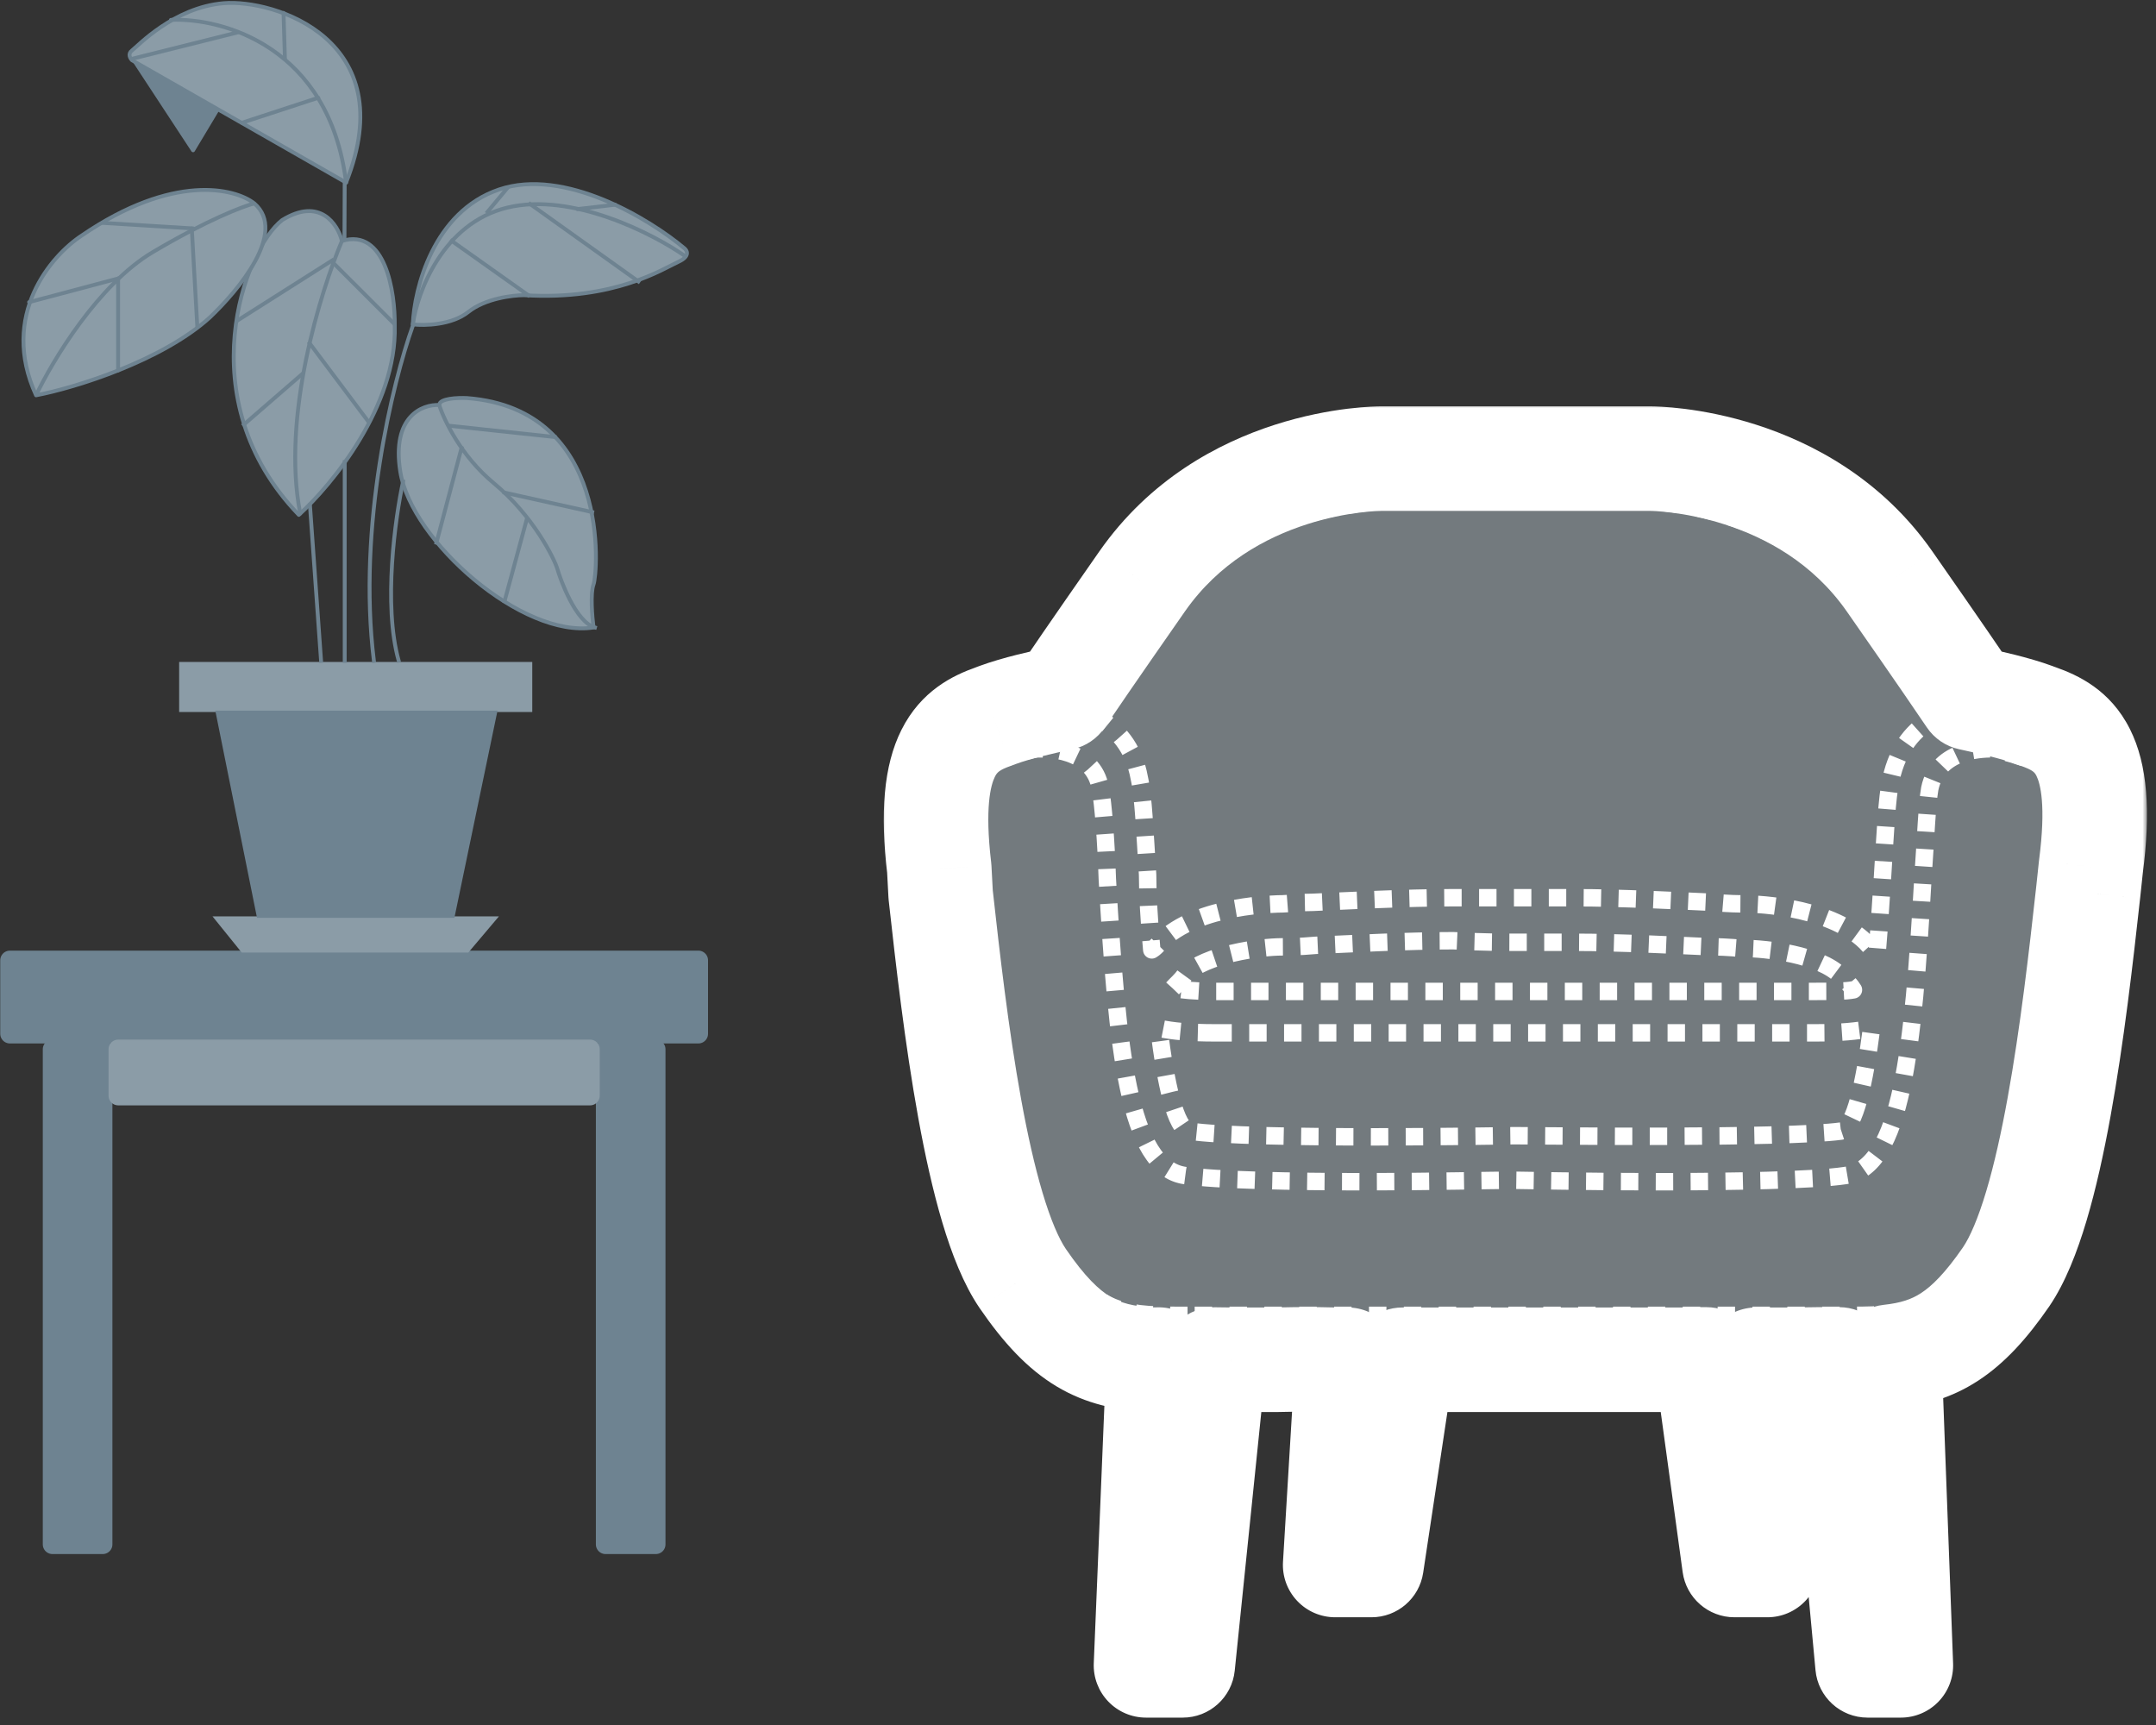 <svg width="235" height="188" viewBox="0 0 235 188" fill="none" xmlns="http://www.w3.org/2000/svg">
<rect x="0" y="0" width="235" height="188" fill="#333333" stroke="none"/>
<mask id="path-1-outside-1_1721_48539" maskUnits="userSpaceOnUse" x="96.026" y="43.984" width="138" height="144" fill="black">
<rect fill="white" x="96.026" y="43.984" width="138" height="144"/>
<path fill-rule="evenodd" clip-rule="evenodd" d="M221.711 77.924L222.165 78.095L222.147 78.084C225.93 79.425 229.567 81.766 227.903 94.483L227.6 97.325C226.087 111.047 223.666 131.794 218.667 139.152C214.297 145.499 210.892 147.331 205.934 147.873L207.191 181.498H203.559L200.451 148.159H198.129L195.65 148.193H191.414L192.641 170.562H189.051L185.984 148.159H185.093L184.145 148.193H152.864L149.488 170.562H145.531L146.881 148.193H145.531L143.832 148.159H141.067L139.176 148.193H134.183L132.344 148.17L128.916 181.498H124.912L126.285 148.176L125.401 148.193C119.796 147.862 116.165 146.19 111.468 139.329C106.469 131.966 104.042 111.224 102.529 97.502L102.378 94.659C100.865 81.942 104.496 79.437 108.285 78.095L108.739 77.924C110.866 77.14 113.782 76.505 115.389 76.155C115.501 76.131 115.607 76.108 115.705 76.086C116.613 74.745 118.883 71.4 124.487 63.369C133.729 50.15 149.779 49.984 150.536 49.984H179.914C180.519 49.984 196.727 50.15 205.963 63.369C211.567 71.4 213.837 74.745 214.745 76.086C214.846 76.109 214.956 76.132 215.072 76.157C216.682 76.508 219.594 77.141 221.711 77.924Z"/>
</mask>
<path fill-rule="evenodd" clip-rule="evenodd" d="M221.711 77.924L222.165 78.095L222.147 78.084C225.93 79.425 229.567 81.766 227.903 94.483L227.6 97.325C226.087 111.047 223.666 131.794 218.667 139.152C214.297 145.499 210.892 147.331 205.934 147.873L207.191 181.498H203.559L200.451 148.159H198.129L195.65 148.193H191.414L192.641 170.562H189.051L185.984 148.159H185.093L184.145 148.193H152.864L149.488 170.562H145.531L146.881 148.193H145.531L143.832 148.159H141.067L139.176 148.193H134.183L132.344 148.17L128.916 181.498H124.912L126.285 148.176L125.401 148.193C119.796 147.862 116.165 146.19 111.468 139.329C106.469 131.966 104.042 111.224 102.529 97.502L102.378 94.659C100.865 81.942 104.496 79.437 108.285 78.095L108.739 77.924C110.866 77.14 113.782 76.505 115.389 76.155C115.501 76.131 115.607 76.108 115.705 76.086C116.613 74.745 118.883 71.4 124.487 63.369C133.729 50.15 149.779 49.984 150.536 49.984H179.914C180.519 49.984 196.727 50.15 205.963 63.369C211.567 71.4 213.837 74.745 214.745 76.086C214.846 76.109 214.956 76.132 215.072 76.157C216.682 76.508 219.594 77.141 221.711 77.924Z" fill="#B4C2CB" fill-opacity="0.5"/>
<path d="M222.165 78.095L220.154 83.426C222.873 84.452 225.928 83.266 227.244 80.675C228.561 78.084 227.715 74.918 225.283 73.327L222.165 78.095ZM221.711 77.924L223.722 72.593C223.71 72.589 223.698 72.585 223.686 72.58L221.711 77.924ZM222.147 78.084L224.051 72.714C221.333 71.75 218.323 72.97 217.042 75.555C215.762 78.139 216.615 81.273 219.029 82.852L222.147 78.084ZM227.903 94.483L222.254 93.743C222.248 93.788 222.243 93.834 222.238 93.879L227.903 94.483ZM227.6 97.325L233.263 97.95C233.264 97.942 233.265 97.935 233.266 97.928L227.6 97.325ZM218.667 139.152L223.36 142.383C223.366 142.373 223.373 142.364 223.38 142.354L218.667 139.152ZM205.934 147.873L205.314 142.21C202.344 142.535 200.129 145.1 200.24 148.086L205.934 147.873ZM207.191 181.498V187.195C208.739 187.195 210.22 186.566 211.294 185.451C212.368 184.336 212.942 182.832 212.884 181.285L207.191 181.498ZM203.559 181.498L197.886 182.027C198.159 184.956 200.618 187.195 203.559 187.195V181.498ZM200.451 148.159L206.124 147.63C205.851 144.701 203.393 142.461 200.451 142.461V148.159ZM198.129 148.159V142.461C198.103 142.461 198.077 142.462 198.051 142.462L198.129 148.159ZM195.65 148.193V153.89C195.676 153.89 195.703 153.89 195.729 153.89L195.65 148.193ZM191.414 148.193V142.496C189.848 142.496 188.352 143.14 187.276 144.276C186.2 145.413 185.639 146.942 185.725 148.505L191.414 148.193ZM192.641 170.562V176.259C194.207 176.259 195.703 175.615 196.779 174.479C197.855 173.342 198.416 171.813 198.33 170.25L192.641 170.562ZM189.051 170.562L183.406 171.335C183.792 174.156 186.203 176.259 189.051 176.259V170.562ZM185.984 148.159L191.628 147.386C191.242 144.564 188.832 142.461 185.984 142.461V148.159ZM185.093 148.159V142.461C185.025 142.461 184.956 142.463 184.888 142.465L185.093 148.159ZM184.145 148.193V153.89C184.213 153.89 184.282 153.889 184.35 153.887L184.145 148.193ZM152.864 148.193V142.496C150.046 142.496 147.651 144.556 147.23 147.343L152.864 148.193ZM149.488 170.562V176.259C152.307 176.259 154.701 174.199 155.122 171.412L149.488 170.562ZM145.531 170.562L139.844 170.219C139.749 171.786 140.306 173.324 141.383 174.467C142.459 175.611 143.96 176.259 145.531 176.259V170.562ZM146.881 148.193L152.568 148.536C152.663 146.969 152.106 145.431 151.029 144.288C149.953 143.144 148.452 142.496 146.881 142.496V148.193ZM145.531 148.193L145.416 153.889C145.454 153.89 145.493 153.89 145.531 153.89V148.193ZM143.832 148.159L143.947 142.463C143.908 142.462 143.87 142.461 143.832 142.461V148.159ZM141.067 148.159V142.461C141.033 142.461 140.999 142.462 140.964 142.462L141.067 148.159ZM139.176 148.193V153.89C139.21 153.89 139.245 153.89 139.279 153.889L139.176 148.193ZM134.183 148.193L134.112 153.89C134.135 153.89 134.159 153.89 134.183 153.89V148.193ZM132.344 148.17L132.414 142.473C129.467 142.437 126.978 144.655 126.676 147.587L132.344 148.17ZM128.916 181.498V187.195C131.837 187.195 134.284 184.987 134.583 182.081L128.916 181.498ZM124.912 181.498L119.219 181.263C119.155 182.814 119.727 184.323 120.801 185.443C121.876 186.563 123.36 187.195 124.912 187.195V181.498ZM126.285 148.176L131.978 148.411C132.043 146.841 131.456 145.314 130.358 144.192C129.259 143.069 127.746 142.449 126.175 142.48L126.285 148.176ZM125.401 148.193L125.065 153.88C125.213 153.889 125.362 153.892 125.511 153.889L125.401 148.193ZM111.468 139.329L106.755 142.529C106.759 142.535 106.763 142.541 106.767 142.547L111.468 139.329ZM102.529 97.502L96.84 97.805C96.846 97.912 96.855 98.019 96.866 98.126L102.529 97.502ZM102.378 94.659L108.067 94.357C108.061 94.233 108.05 94.109 108.035 93.986L102.378 94.659ZM108.285 78.095L110.186 83.466C110.223 83.453 110.26 83.44 110.296 83.426L108.285 78.095ZM108.739 77.924L106.768 72.579C106.755 72.584 106.741 72.588 106.728 72.593L108.739 77.924ZM115.389 76.155L116.601 81.722L116.601 81.722L115.389 76.155ZM115.705 76.086L116.923 81.652C118.351 81.34 119.604 80.49 120.423 79.28L115.705 76.086ZM124.487 63.369L119.818 60.105L119.815 60.109L124.487 63.369ZM205.963 63.369L210.635 60.109L210.633 60.106L205.963 63.369ZM214.745 76.086L210.026 79.28C210.846 80.49 212.099 81.34 213.527 81.652L214.745 76.086ZM215.072 76.157L213.86 81.725L213.86 81.725L215.072 76.157ZM224.176 72.765L223.722 72.593L219.7 83.255L220.154 83.426L224.176 72.765ZM219.029 82.852L219.046 82.864L225.283 73.327L225.266 73.316L219.029 82.852ZM233.552 95.222C234.432 88.503 234.107 83.346 232.161 79.464C230.002 75.156 226.446 73.563 224.051 72.714L220.243 83.454C221.632 83.946 221.786 84.194 221.975 84.57C222.377 85.373 223.039 87.745 222.254 93.743L233.552 95.222ZM233.266 97.928L233.568 95.086L222.238 93.879L221.935 96.722L233.266 97.928ZM223.38 142.354C225.121 139.79 226.409 136.452 227.418 133.072C228.454 129.602 229.317 125.665 230.047 121.642C231.506 113.6 232.508 104.798 233.263 97.95L221.937 96.701C221.179 103.574 220.214 112.007 218.835 119.608C218.146 123.406 217.371 126.894 216.5 129.812C215.602 132.82 214.713 134.835 213.955 135.95L223.38 142.354ZM206.553 153.537C209.639 153.2 212.663 152.404 215.639 150.458C218.516 148.576 220.956 145.874 223.36 142.383L213.975 135.921C212.008 138.777 210.56 140.164 209.403 140.921C208.344 141.613 207.187 142.005 205.314 142.21L206.553 153.537ZM212.884 181.285L211.627 147.661L200.24 148.086L201.497 181.711L212.884 181.285ZM203.559 187.195H207.191V175.801H203.559V187.195ZM194.779 148.688L197.886 182.027L209.232 180.969L206.124 147.63L194.779 148.688ZM198.129 153.856H200.451V142.461H198.129V153.856ZM195.729 153.89L198.208 153.856L198.051 142.462L195.572 142.496L195.729 153.89ZM191.414 153.89H195.65V142.496H191.414V153.89ZM198.33 170.25L197.102 147.881L185.725 148.505L186.953 170.874L198.33 170.25ZM189.051 176.259H192.641V164.865H189.051V176.259ZM180.339 148.932L183.406 171.335L194.695 169.789L191.628 147.386L180.339 148.932ZM185.093 153.856H185.984V142.461H185.093V153.856ZM184.35 153.887L185.299 153.852L184.888 142.465L183.939 142.499L184.35 153.887ZM152.864 153.89H184.145V142.496H152.864V153.89ZM155.122 171.412L158.497 149.043L147.23 147.343L143.855 169.712L155.122 171.412ZM145.531 176.259H149.488V164.865H145.531V176.259ZM141.194 147.85L139.844 170.219L151.218 170.905L152.568 148.536L141.194 147.85ZM145.531 153.89H146.881V142.496H145.531V153.89ZM143.717 153.855L145.416 153.889L145.646 142.497L143.947 142.463L143.717 153.855ZM141.067 153.856H143.832V142.461H141.067V153.856ZM139.279 153.889L141.17 153.855L140.964 142.462L139.073 142.497L139.279 153.889ZM134.183 153.89H139.176V142.496H134.183V153.89ZM132.273 153.867L134.112 153.89L134.253 142.496L132.414 142.473L132.273 153.867ZM134.583 182.081L138.011 148.753L126.676 147.587L123.248 180.915L134.583 182.081ZM124.912 187.195H128.916V175.801H124.912V187.195ZM120.593 147.941L119.219 181.263L130.604 181.733L131.978 148.411L120.593 147.941ZM125.511 153.889L126.396 153.872L126.175 142.48L125.29 142.497L125.511 153.889ZM106.767 142.547C109.349 146.318 111.984 149.188 115.163 151.095C118.43 153.055 121.746 153.684 125.065 153.88L125.737 142.506C123.451 142.371 122.149 141.998 121.025 141.324C119.814 140.597 118.285 139.2 116.17 136.111L106.767 142.547ZM96.866 98.126C97.622 104.976 98.625 113.776 100.086 121.818C100.817 125.841 101.68 129.777 102.716 133.247C103.726 136.628 105.014 139.965 106.755 142.529L116.182 136.129C115.423 135.011 114.533 132.994 113.634 129.986C112.763 127.068 111.987 123.58 111.297 119.782C109.917 112.181 108.95 103.75 108.192 96.877L96.866 98.126ZM96.689 94.962L96.84 97.805L108.219 97.199L108.067 94.357L96.689 94.962ZM106.384 72.725C103.885 73.609 100.396 75.267 98.248 79.563C96.308 83.442 95.919 88.597 96.721 95.333L108.035 93.986C107.324 88.005 107.994 85.549 108.439 84.66C108.675 84.188 108.896 83.923 110.186 83.466L106.384 72.725ZM106.728 72.593L106.274 72.765L110.296 83.426L110.75 83.255L106.728 72.593ZM114.178 70.588C112.668 70.917 109.339 71.63 106.768 72.579L110.71 83.27C112.394 82.649 114.897 82.093 116.601 81.722L114.178 70.588ZM114.487 70.52C114.392 70.541 114.29 70.564 114.178 70.588L116.601 81.722C116.712 81.698 116.821 81.674 116.923 81.652L114.487 70.52ZM119.815 60.109C114.197 68.159 111.912 71.526 110.987 72.893L120.423 79.28C121.314 77.964 123.568 74.642 129.159 66.63L119.815 60.109ZM150.536 44.287C149.593 44.287 130.816 44.372 119.818 60.105L129.156 66.634C132.857 61.34 137.962 58.584 142.439 57.143C144.67 56.425 146.681 56.056 148.161 55.869C149.639 55.682 150.541 55.682 150.536 55.682V44.287ZM179.914 44.287H150.536V55.682H179.914V44.287ZM210.633 60.106C205.088 52.169 197.499 48.237 191.441 46.294C185.405 44.359 180.565 44.287 179.914 44.287V55.682C179.868 55.682 183.434 55.693 187.962 57.145C192.469 58.59 197.602 61.35 201.292 66.632L210.633 60.106ZM219.463 72.893C218.538 71.526 216.252 68.159 210.635 60.109L201.291 66.63C206.882 74.642 209.136 77.964 210.026 79.28L219.463 72.893ZM216.283 70.591C216.166 70.565 216.06 70.542 215.962 70.52L213.527 81.652C213.633 81.675 213.745 81.7 213.86 81.725L216.283 70.591ZM223.686 72.58C221.123 71.632 217.794 70.919 216.283 70.591L213.86 81.725C215.57 82.097 218.065 82.651 219.735 83.268L223.686 72.58Z" fill="white" mask="url(#path-1-outside-1_1721_48539)"/>
<mask id="path-3-outside-2_1721_48539" maskUnits="userSpaceOnUse" x="101.026" y="48.984" width="129" height="134" fill="black">
<rect fill="white" x="101.026" y="48.984" width="129" height="134"/>
<path d="M222.165 78.095L221.711 77.924C219.441 77.085 216.258 76.417 214.745 76.086C213.837 74.745 211.567 71.4 205.963 63.369C196.727 50.15 180.519 49.984 179.914 49.984H150.536C149.779 49.984 133.729 50.15 124.487 63.369C118.883 71.4 116.613 74.745 115.705 76.086C114.192 76.417 111.014 77.085 108.739 77.924L108.285 78.095C104.496 79.437 100.865 81.942 102.378 94.659L102.529 97.502C104.042 111.224 106.469 131.966 111.468 139.329C116.165 146.19 119.796 147.862 125.401 148.193L126.285 148.176L124.912 181.498H128.916L132.344 148.17L134.183 148.193H139.176L141.067 148.159H143.832L145.531 148.193H146.881L145.531 170.562H149.488L152.864 148.193H184.145L185.093 148.159H185.984L189.051 170.562H192.641L191.414 148.193H195.65L198.129 148.159H200.452L203.559 181.498H207.191L205.934 147.873C210.892 147.331 214.297 145.499 218.667 139.152C223.666 131.794 226.087 111.047 227.6 97.325L227.903 94.483C229.567 81.766 225.93 79.425 222.147 78.084L222.165 78.095ZM127.816 66.223C135.841 54.842 150.379 54.676 150.53 54.676H179.757C179.908 54.676 194.446 54.842 202.471 66.223C207.319 73.244 209.74 76.594 210.799 78.267C208.681 79.437 206.865 81.446 206.108 84.956C205.654 86.96 205.497 90.812 205.195 95.493C205.043 97.502 204.892 100.516 204.589 104.026C204.287 103.689 203.833 103.187 203.379 102.69C199.136 98.507 190.354 98.507 190.052 98.507C189.598 98.507 188.387 98.507 186.723 98.341C182.934 98.175 176.725 97.839 171.58 97.839H158.253C153.102 97.839 146.893 98.175 143.11 98.341C141.446 98.341 140.229 98.507 139.775 98.507C139.473 98.507 130.54 98.507 126.448 102.69C126.146 103.021 125.843 103.358 125.54 103.524C125.232 100.179 125.086 97.336 125.086 95.327C124.784 90.647 124.633 86.794 124.179 84.785C123.573 81.44 121.758 79.431 119.488 78.095C120.547 76.588 122.974 73.244 127.816 66.217V66.223ZM132.361 112.565H197.937C200.51 112.565 202.483 112.394 203.996 112.063C203.239 117.919 202.18 122.936 200.661 123.273C194.451 124.112 168.408 123.775 165.074 123.775C164.771 123.775 136.15 124.277 129.637 123.273C128.124 123.101 127.065 118.084 126.309 112.063C127.822 112.394 129.795 112.565 132.367 112.565H132.361ZM127.816 107.713C128.27 107.211 128.724 106.874 129.178 106.206C131.453 104.032 137.203 103.193 139.775 103.193C140.229 103.193 141.591 103.193 143.413 103.027C147.201 102.862 153.411 102.525 158.404 102.525C161.436 102.696 164.009 102.696 164.765 102.696H171.58C176.579 102.696 182.789 103.027 186.572 103.193C188.393 103.193 189.604 103.364 190.058 103.364C192.484 103.364 198.391 104.032 200.655 106.372C201.26 106.874 201.714 107.376 202.023 107.879C201.115 108.05 199.747 108.05 197.932 108.05H132.361C130.243 108.05 128.73 107.879 127.816 107.713ZM129.44 143.353H128.421C121.909 143.353 119.331 142.851 114.943 136.326C110.555 130.139 108.128 109.22 106.766 96.84L106.463 93.997C105.253 84.129 107.371 83.29 109.49 82.622L110.095 82.45C111.009 82.119 111.911 81.783 112.976 81.611C113.884 81.611 119.185 81.446 119.942 85.961C120.244 87.633 120.553 91.48 120.698 95.829C121.758 114.232 122.968 127.285 129.178 128.119C132.507 128.621 140.84 128.792 148.714 128.792C155.983 128.792 162.949 128.627 164.765 128.627C165.37 128.627 172.79 128.792 180.816 128.792C188.841 128.792 197.774 128.627 201.109 128.119C207.319 127.285 208.529 114.232 209.588 95.829C209.891 91.48 210.042 87.633 210.339 85.961C211.253 81.446 216.549 81.611 217.305 81.611C218.365 81.948 219.278 82.114 220.186 82.45L220.791 82.622C222.91 83.29 225.034 84.129 223.823 93.997L223.521 96.84C222.153 109.22 219.732 130.134 215.338 136.326C210.95 142.851 208.372 143.353 201.86 143.353H129.44Z"/>
</mask>
<path d="M222.165 78.095L221.711 77.924C219.441 77.085 216.258 76.417 214.745 76.086C213.837 74.745 211.567 71.4 205.963 63.369C196.727 50.15 180.519 49.984 179.914 49.984H150.536C149.779 49.984 133.729 50.15 124.487 63.369C118.883 71.4 116.613 74.745 115.705 76.086C114.192 76.417 111.014 77.085 108.739 77.924L108.285 78.095C104.496 79.437 100.865 81.942 102.378 94.659L102.529 97.502C104.042 111.224 106.469 131.966 111.468 139.329C116.165 146.19 119.796 147.862 125.401 148.193L126.285 148.176L124.912 181.498H128.916L132.344 148.17L134.183 148.193H139.176L141.067 148.159H143.832L145.531 148.193H146.881L145.531 170.562H149.488L152.864 148.193H184.145L185.093 148.159H185.984L189.051 170.562H192.641L191.414 148.193H195.65L198.129 148.159H200.452L203.559 181.498H207.191L205.934 147.873C210.892 147.331 214.297 145.499 218.667 139.152C223.666 131.794 226.087 111.047 227.6 97.325L227.903 94.483C229.567 81.766 225.93 79.425 222.147 78.084L222.165 78.095ZM127.816 66.223C135.841 54.842 150.379 54.676 150.53 54.676H179.757C179.908 54.676 194.446 54.842 202.471 66.223C207.319 73.244 209.74 76.594 210.799 78.267C208.681 79.437 206.865 81.446 206.108 84.956C205.654 86.96 205.497 90.812 205.195 95.493C205.043 97.502 204.892 100.516 204.589 104.026C204.287 103.689 203.833 103.187 203.379 102.69C199.136 98.507 190.354 98.507 190.052 98.507C189.598 98.507 188.387 98.507 186.723 98.341C182.934 98.175 176.725 97.839 171.58 97.839H158.253C153.102 97.839 146.893 98.175 143.11 98.341C141.446 98.341 140.229 98.507 139.775 98.507C139.473 98.507 130.54 98.507 126.448 102.69C126.146 103.021 125.843 103.358 125.54 103.524C125.232 100.179 125.086 97.336 125.086 95.327C124.784 90.647 124.633 86.794 124.179 84.785C123.573 81.44 121.758 79.431 119.488 78.095C120.547 76.588 122.974 73.244 127.816 66.217V66.223ZM132.361 112.565H197.937C200.51 112.565 202.483 112.394 203.996 112.063C203.239 117.919 202.18 122.936 200.661 123.273C194.451 124.112 168.408 123.775 165.074 123.775C164.771 123.775 136.15 124.277 129.637 123.273C128.124 123.101 127.065 118.084 126.309 112.063C127.822 112.394 129.795 112.565 132.367 112.565H132.361ZM127.816 107.713C128.27 107.211 128.724 106.874 129.178 106.206C131.453 104.032 137.203 103.193 139.775 103.193C140.229 103.193 141.591 103.193 143.413 103.027C147.201 102.862 153.411 102.525 158.404 102.525C161.436 102.696 164.009 102.696 164.765 102.696H171.58C176.579 102.696 182.789 103.027 186.572 103.193C188.393 103.193 189.604 103.364 190.058 103.364C192.484 103.364 198.391 104.032 200.655 106.372C201.26 106.874 201.714 107.376 202.023 107.879C201.115 108.05 199.747 108.05 197.932 108.05H132.361C130.243 108.05 128.73 107.879 127.816 107.713ZM129.44 143.353H128.421C121.909 143.353 119.331 142.851 114.943 136.326C110.555 130.139 108.128 109.22 106.766 96.84L106.463 93.997C105.253 84.129 107.371 83.29 109.49 82.622L110.095 82.45C111.009 82.119 111.911 81.783 112.976 81.611C113.884 81.611 119.185 81.446 119.942 85.961C120.244 87.633 120.553 91.48 120.698 95.829C121.758 114.232 122.968 127.285 129.178 128.119C132.507 128.621 140.84 128.792 148.714 128.792C155.983 128.792 162.949 128.627 164.765 128.627C165.37 128.627 172.79 128.792 180.816 128.792C188.841 128.792 197.774 128.627 201.109 128.119C207.319 127.285 208.529 114.232 209.588 95.829C209.891 91.48 210.042 87.633 210.339 85.961C211.253 81.446 216.549 81.611 217.305 81.611C218.365 81.948 219.278 82.114 220.186 82.45L220.791 82.622C222.91 83.29 225.034 84.129 223.823 93.997L223.521 96.84C222.153 109.22 219.732 130.134 215.338 136.326C210.95 142.851 208.372 143.353 201.86 143.353H129.44Z" stroke="white" stroke-width="1.899" stroke-linejoin="round" stroke-dasharray="1.9 1.9" mask="url(#path-3-outside-2_1721_48539)"/>
<rect x="1.08" y="104.658" width="75.04" height="8.01" fill="#6E8391" stroke="#6E8391" stroke-width="2.108" stroke-linejoin="round"/>
<rect x="5.718" y="168.316" width="53.962" height="5.48" transform="rotate(-90 5.718 168.316)" fill="#6E8391" stroke="#6E8391" stroke-width="2.108" stroke-linejoin="round"/>
<rect x="66.003" y="168.316" width="53.962" height="5.48" transform="rotate(-90 66.003 168.316)" fill="#6E8391" stroke="#6E8391" stroke-width="2.108" stroke-linejoin="round"/>
<rect x="64.317" y="119.414" width="51.432" height="5.059" transform="rotate(180 64.317 119.414)" fill="#8B9CA7" stroke="#8B9CA7" stroke-width="2.108" stroke-linejoin="round"/>
<path d="M21.043 16.38L14.678 6.682L23.77 11.834L21.043 16.38Z" fill="#6E8391" stroke="#6E8391" stroke-width="0.422" stroke-linejoin="round"/>
<path d="M54.38 99.874H23.164L26.346 103.814H51.046L54.38 99.874Z" fill="#8B9CA7"/>
<rect x="19.527" y="72.144" width="38.489" height="5.455" fill="#8B9CA7"/>
<path d="M28.013 100.026L23.467 77.448H54.228L49.531 100.026H28.013Z" fill="#6E8391"/>
<path d="M43.633 51.415C42.663 45.354 46.057 44.041 47.876 44.142C47.876 43.414 49.896 43.334 50.906 43.384C66.666 44.596 65.15 62.477 64.696 63.689C64.332 64.659 64.544 67.225 64.696 68.387C56.968 69.599 44.845 58.992 43.633 51.415Z" fill="#8B9CA7" stroke="#6E8391" stroke-width="0.422" stroke-linecap="round" stroke-linejoin="round"/>
<path d="M43.936 52.476C43.078 56.416 41.751 65.924 43.449 71.986" stroke="#6E8391" stroke-width="0.422" stroke-linecap="square" stroke-linejoin="round"/>
<path d="M47.876 44.142C48.381 45.758 50.27 49.718 53.786 52.628C58.18 56.264 60.453 60.962 60.756 62.023C61.059 63.084 62.726 67.781 64.848 68.387" stroke="#6E8391" stroke-width="0.422" stroke-linecap="square" stroke-linejoin="round"/>
<path d="M50.3 48.84L47.573 59.144" stroke="#6E8391" stroke-width="0.422" stroke-linecap="square" stroke-linejoin="round"/>
<path d="M49.088 46.414L60.453 47.627" stroke="#6E8391" stroke-width="0.422" stroke-linecap="square" stroke-linejoin="round"/>
<path d="M57.423 56.568L54.998 65.508" stroke="#6E8391" stroke-width="0.422" stroke-linecap="square" stroke-linejoin="round"/>
<path d="M54.998 53.689L64.545 55.81" stroke="#6E8391" stroke-width="0.422" stroke-linecap="square" stroke-linejoin="round"/>
<path d="M54.392 20.654C47.24 23.079 45.149 31.464 44.997 35.353C46.26 35.505 49.24 35.444 51.058 33.989C52.877 32.535 55.857 32.171 57.12 32.171C66.969 32.777 72.273 29.292 73.94 28.534C75.273 27.928 74.899 27.271 74.546 27.019C70.808 23.887 61.544 18.23 54.392 20.654Z" fill="#8B9CA7" stroke="#6E8391" stroke-width="0.422" stroke-linecap="round" stroke-linejoin="round"/>
<path d="M30.753 23.988C34.874 21.442 36.814 24.443 37.269 26.261C41.996 24.806 43.077 31.817 43.027 35.505C43.269 44.233 36.157 52.88 32.571 56.113C20.448 43.505 26.661 27.17 30.753 23.988Z" fill="#8B9CA7" stroke="#6E8391" stroke-width="0.422" stroke-linecap="round" stroke-linejoin="round"/>
<path d="M37.269 26.261C34.945 31.767 30.662 45.414 32.723 55.961" stroke="#6E8391" stroke-width="0.422" stroke-linecap="round" stroke-linejoin="round"/>
<path d="M25.953 34.886L36.208 28.382" stroke="#6E8391" stroke-width="0.422" stroke-linecap="square" stroke-linejoin="round"/>
<path d="M26.585 46.269L32.909 40.789" stroke="#6E8391" stroke-width="0.422" stroke-linecap="square" stroke-linejoin="round"/>
<path d="M33.752 37.416L40.076 45.848" stroke="#6E8391" stroke-width="0.422" stroke-linecap="square" stroke-linejoin="round"/>
<path d="M36.359 28.686L42.875 35.202" stroke="#6E8391" stroke-width="0.422" stroke-linecap="square" stroke-linejoin="round"/>
<path d="M44.997 35.352C45.502 31.817 48.27 24.321 55.301 22.624C62.332 20.927 71.162 25.452 74.697 27.927" stroke="#6E8391" stroke-width="0.422" stroke-linecap="round" stroke-linejoin="round"/>
<path d="M57.782 22.24L69.586 30.671" stroke="#6E8391" stroke-width="0.422" stroke-linecap="square" stroke-linejoin="round"/>
<path d="M49.24 26.261L57.574 32.171" stroke="#6E8391" stroke-width="0.422" stroke-linecap="square" stroke-linejoin="round"/>
<path d="M55.252 20.553L53.145 23.082" stroke="#6E8391" stroke-width="0.422" stroke-linecap="square" stroke-linejoin="round"/>
<path d="M63.029 22.776L66.969 22.321" stroke="#6E8391" stroke-width="0.422" stroke-linecap="square" stroke-linejoin="round"/>
<path d="M8.932 25.655C18.873 18.866 25.601 20.503 27.722 22.169C31.359 25.321 25.904 31.716 22.873 34.595C17.66 39.323 8.175 42.273 3.932 43.081C-0.069 34.353 5.598 27.827 8.932 25.655Z" fill="#8B9CA7"/>
<path d="M27.722 22.169C25.601 20.503 18.873 18.866 8.932 25.655C5.598 27.827 -0.069 34.353 3.932 43.081M27.722 22.169C31.359 25.321 25.904 31.716 22.873 34.595C17.66 39.323 8.175 42.273 3.932 43.081M27.722 22.169C26.51 22.473 22.6 23.957 16.66 27.473C10.72 30.989 5.699 39.343 3.932 43.081" stroke="#6E8391" stroke-width="0.422" stroke-linecap="round" stroke-linejoin="round"/>
<path d="M11.205 24.291L21.055 24.897" stroke="#6E8391" stroke-width="0.422" stroke-linecap="round" stroke-linejoin="round"/>
<path d="M3.174 32.928L12.872 30.352" stroke="#6E8391" stroke-width="0.422" stroke-linecap="round" stroke-linejoin="round"/>
<path d="M20.903 24.898L21.509 35.656" stroke="#6E8391" stroke-width="0.422" stroke-linecap="round" stroke-linejoin="round"/>
<path d="M12.872 30.352V40.353" stroke="#6E8391" stroke-width="0.422" stroke-linecap="round" stroke-linejoin="round"/>
<path d="M44.997 35.504C42.825 41.566 38.935 57.355 40.754 72.024" stroke="#6E8391" stroke-width="0.422" stroke-linecap="square" stroke-linejoin="round"/>
<path d="M37.572 50.355V72.024" stroke="#6E8391" stroke-width="0.422" stroke-linecap="square" stroke-linejoin="round"/>
<path d="M33.784 55.052L34.996 72.024" stroke="#6E8391" stroke-width="0.422" stroke-linecap="square" stroke-linejoin="round"/>
<path d="M14.387 5.501C13.902 5.865 14.185 6.36 14.387 6.562L37.723 19.896C43.936 4.289 29.844 -0.106 24.389 0.349C18.933 0.803 14.993 5.046 14.387 5.501Z" fill="#8B9CA7" stroke="#6E8391" stroke-width="0.422" stroke-linecap="round" stroke-linejoin="round"/>
<path d="M18.63 2.167C24.237 1.915 35.905 5.107 37.723 19.897" stroke="#6E8391" stroke-width="0.422" stroke-linecap="round" stroke-linejoin="round"/>
<path d="M30.904 1.409L31.056 6.41" stroke="#6E8391" stroke-width="0.422" stroke-linecap="round" stroke-linejoin="round"/>
<path d="M14.387 6.41L25.904 3.531" stroke="#6E8391" stroke-width="0.422" stroke-linecap="round" stroke-linejoin="round"/>
<path d="M26.358 13.381L34.693 10.653" stroke="#6E8391" stroke-width="0.422" stroke-linecap="round" stroke-linejoin="round"/>
<path d="M37.572 19.71L37.546 25.998" stroke="#6E8391" stroke-width="0.422" stroke-linecap="round" stroke-linejoin="round"/>
</svg>
